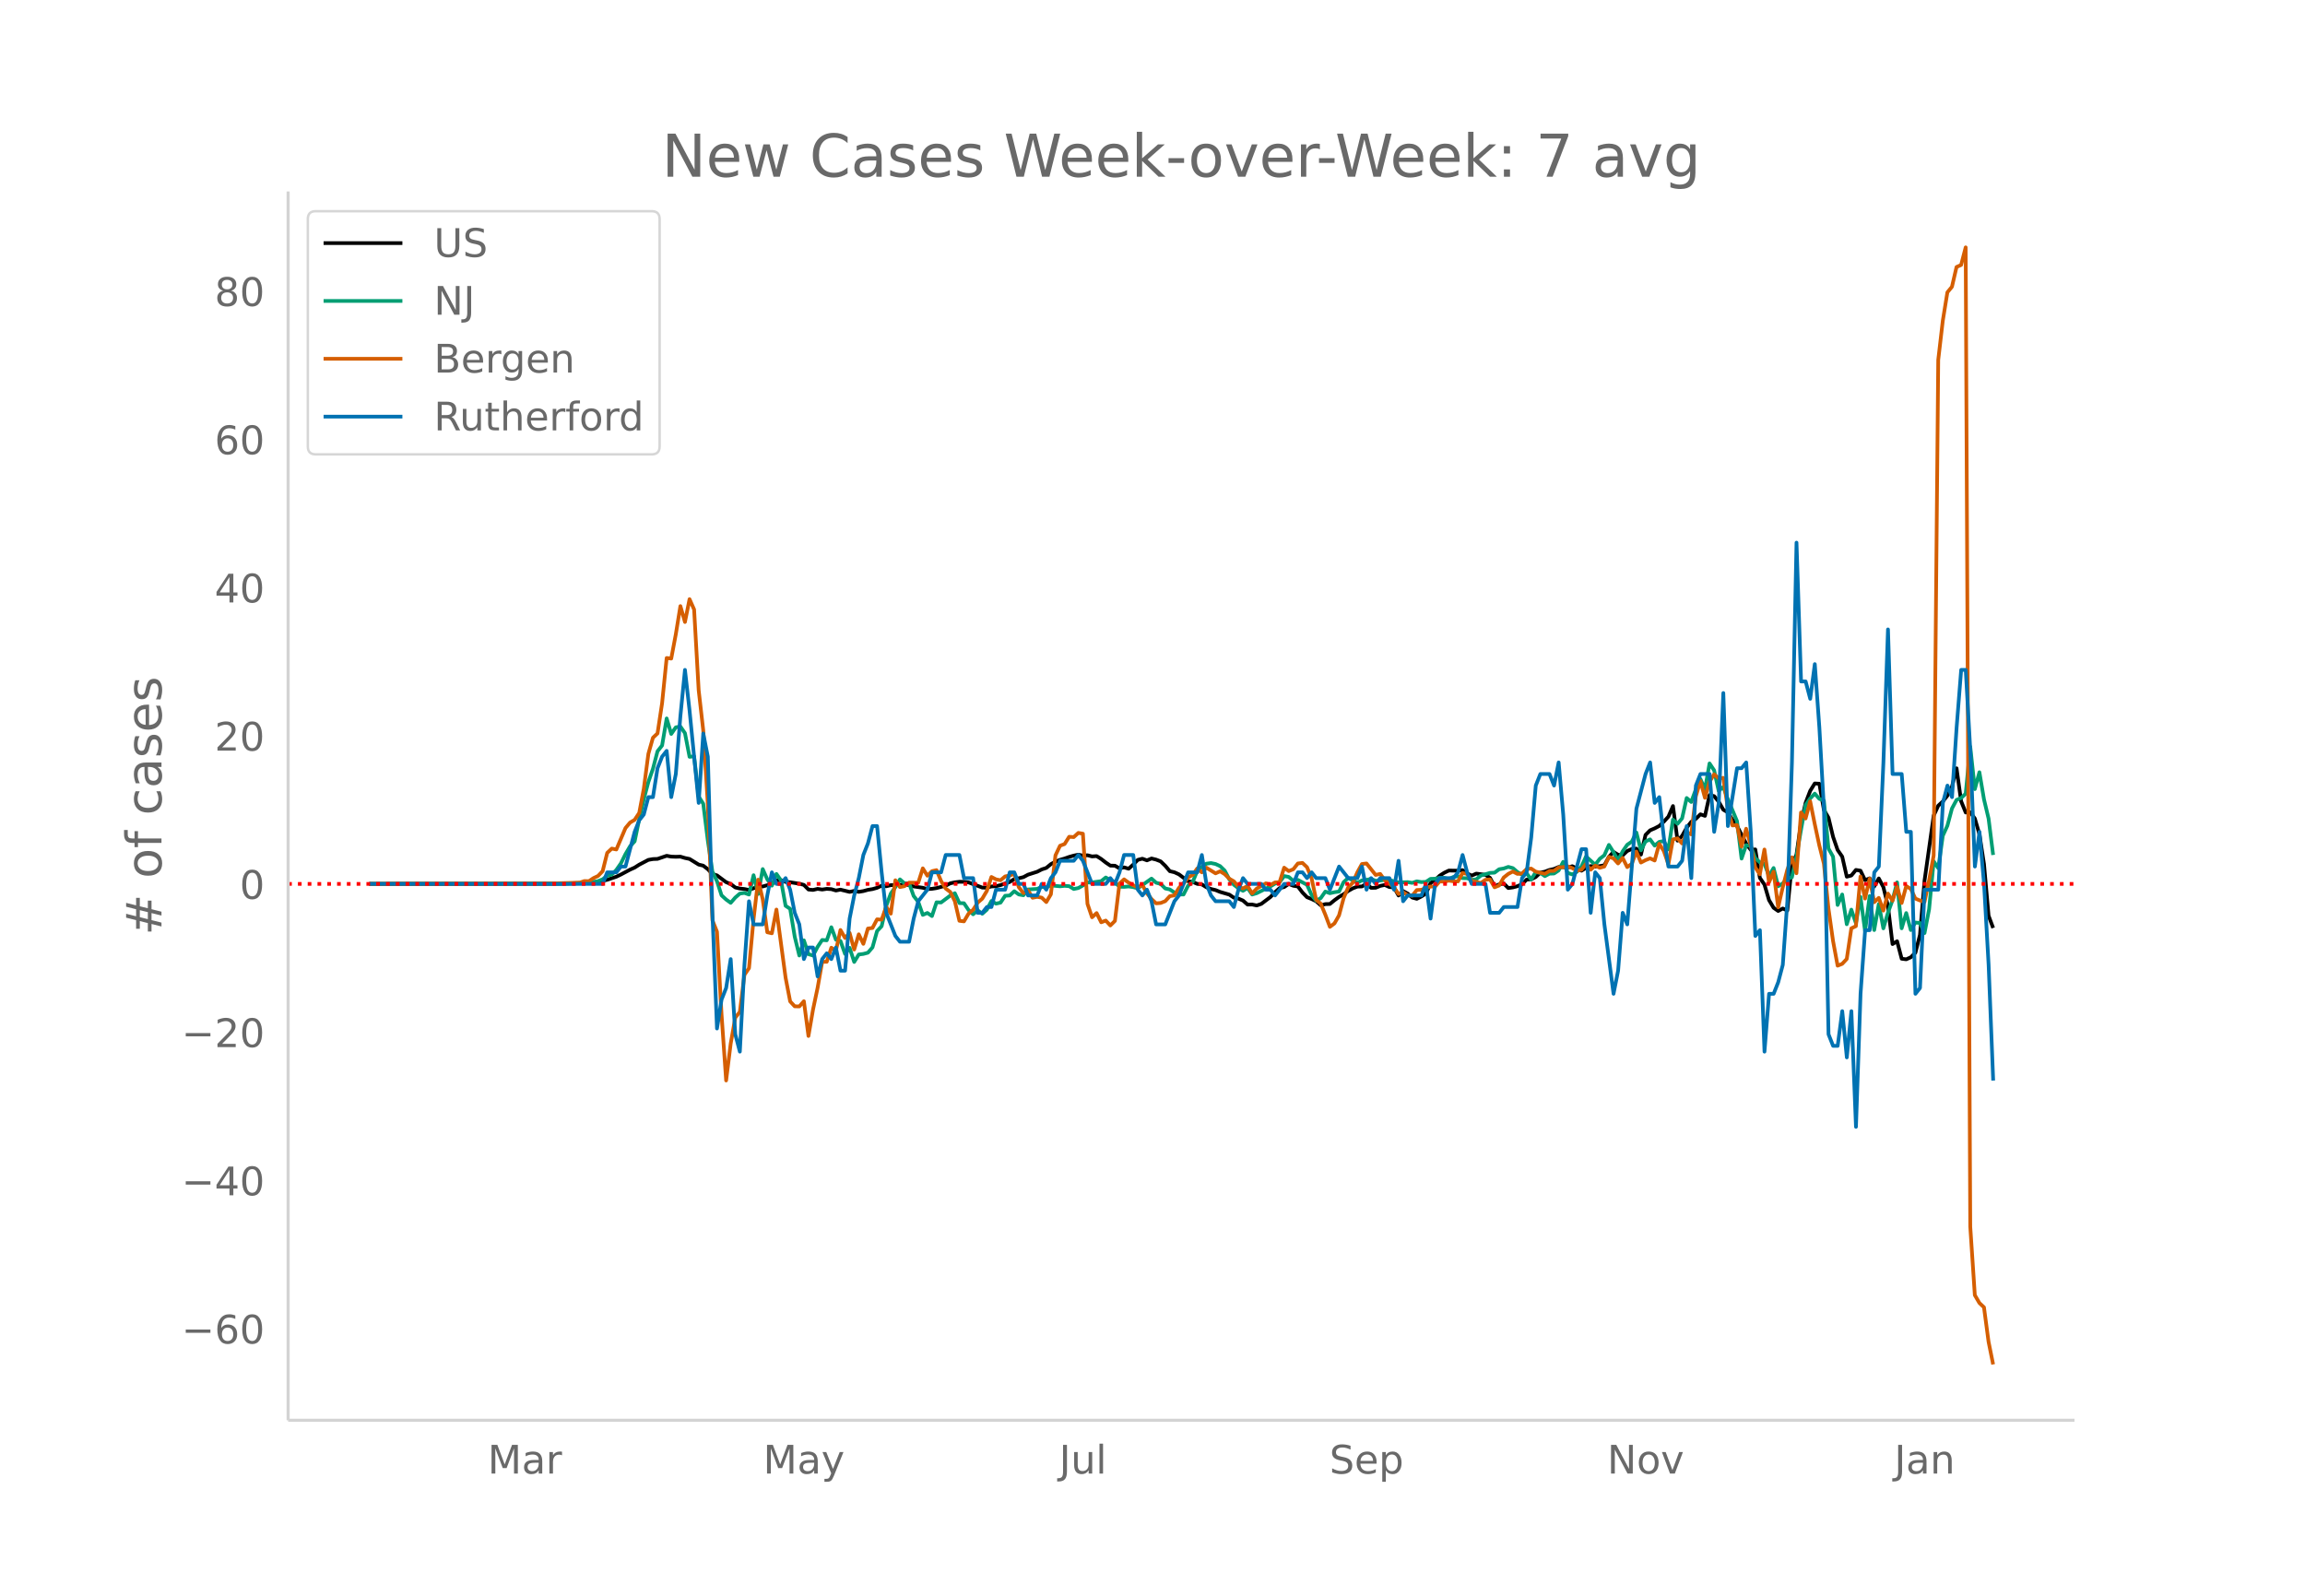 <svg height="864" viewBox="0 0 936 648" width="1248" xmlns="http://www.w3.org/2000/svg" xmlns:xlink="http://www.w3.org/1999/xlink"><defs><style>*{stroke-linecap:butt;stroke-linejoin:round}</style></defs><g id="figure_1"><path d="M0 648h936V0H0z" fill="#fff" id="patch_1"/><g id="axes_1"><path d="M117 576.72h725.4V77.76H117z" fill="none" id="patch_2"/><path clip-path="url(#p595fb68b12)" d="M149.973 358.922l76.162-.088 9.288-.239 5.573-.382 1.858-.178 3.715-.78 3.715-1.253 1.858-.893 3.715-1.982 1.858-.83 1.857-1.188 3.715-1.942 1.858-.328 1.858-.07 3.715-1.261 1.858.335 1.857.067 1.858-.059 1.857.55 1.858.389 3.715 2.288 1.858.444 1.857 1.43 1.858 1.976 1.858.53 3.715 2.769 1.858.75 1.857 1.394 1.858.438 1.857.199 1.858.366 3.715-1.364 1.858-.039 3.715-1.032 1.858-1.453 1.857-.05 1.858.686 1.858.128 3.715.6 1.857.48 1.858 1.876 1.858.172 1.857-.438 1.858.273 1.858-.273 1.857.12 1.858.549 1.857-.349 3.716.916 1.857-.392 1.858.372 1.858-.31 1.857-.51 1.858-.302 1.857-.523 1.858-.853 1.858.243 1.857-.465 5.573-.163 1.858.091 1.857.59 3.716.544 1.857.536 1.858-.115 1.857-.29 3.716-.988 1.857-.942 1.858-.41 1.858-.224 1.857.01 1.858.246 5.573 2.101 1.857.041 1.858-.502 1.857-.086 1.858-.466 3.715-1.27 1.858-1.164 1.858-.338 1.857-.463 1.858-1 3.715-1.18 1.858-.948 1.857-.614 1.858-1.531 1.857-.997 1.858-.754 1.858-.529 1.857-.658 1.858-.523 1.858-.387 1.857.397 1.858-.15 1.857.475 1.858-.132 1.858 1.175 1.857 1.446 1.858 1.256 1.858.021 1.857 1.081 1.858-.4 1.857.542 1.858-1.661 1.858-1.927 1.857-.477 1.858.682 1.857-.77 1.858.459 1.858.721 1.857 1.788 1.858 2.191 1.858.434 1.857.853 3.715 2.797 1.858.273 1.858.798 1.857.22 1.858 1.15 1.858.698 1.857.448 1.858.756 3.715 1.083 1.858 1.251 1.857.367 1.858.807 1.857 1.63 1.858-.03 1.858.39 1.857-.646 3.716-2.799 1.857-1.956 1.858-1.654 1.857-.43 1.858-1.266 1.858.75 1.857.295 1.858 2.437 1.858 1.912 1.857.738 1.858.907 1.857 1.638 1.858-.479 1.858-.054 1.857-1.524 1.858-1.358 1.857-1.072 1.858-1.35 1.858-1.04 1.857-.716 1.858-.05 1.858-1.13 1.857 1.693 1.858-.034 1.857-.764 1.858-.383 1.858.865 1.857.102 1.858 3.319 1.857-1.802 1.858 1.017 1.858 1.623 1.857.507 1.858-.953 1.858-1.187 1.857-4.244 1.858-1.245 1.857-1.764 1.858-1.191 1.858-.894 3.715.06 1.858-.228 1.857 1.363 1.858.856 1.857-.807 3.716.487 1.857 1.228 1.858 3.462 1.857-.817 1.858-.35 1.858 1.854 1.857-.263 1.858-.487 1.858-.807 1.857-1.873 1.858-.118 1.857-.944 1.858-1.752 1.858-.413 1.857-.699 1.858-.407 1.858-.792 1.857.037 1.858.164 1.857-.517 3.716 1.826 1.857-1.17 1.858-.715 1.857.203 1.858-.189 1.858-.335 1.857-3.416 1.858-1.995 1.858 1.132 1.857.25 1.858-1.77 1.857-.808 1.858-.17 1.858 2.438 1.857-7.989 1.858-1.865 1.858-.796 1.857-.971 1.858-1.74 1.857-2.046 1.858-4.302 1.858 14.044 1.857-1.933 1.858-3.32 1.857-2.388 1.858-1.209 1.858-1.84 1.857.629 1.858-8.434 1.858.433 1.857 2.254 1.858 3.246 1.857 1.094 1.858 2.945 1.858 2.558 3.715 7.122 1.857 2.578 1.858-.165 1.858 11.555 1.857 2.722 1.858 6.307 1.858 3.114 1.857 1.302 1.858-1.004 1.857.79 1.858-18.841 1.858-3.78 1.857-12.948 1.858-8.154 1.858-4.85 1.857-3.003 1.858.112 1.857 10.644 1.858 3.149 1.858 7.753 1.857 5.367 1.858 2.694 1.857 8.144 1.858-.482 1.858-2.26 1.857.303 1.858 3.859 1.858-.758 1.857 3.308 1.858-3.262 1.857 3.515 1.858 7.66 1.858 15.474 1.857-1.141 1.858 7.097 1.858.235 1.857-.84 1.858-1.826 1.857-7.266 1.858-22.07 3.715-26.364 1.858-4.029 1.857-1.71 1.858-2.38 1.858-3.609 1.857-7.479 1.858 13.396 1.858 4.561 1.857-.079 1.858 2.526 1.857 6.38 1.858 12.138 1.858 20.948 1.857 4.973h0" fill="none" stroke="#000" stroke-linecap="round" stroke-width="1.5" id="line2d_1"/><path clip-path="url(#p595fb68b12)" d="M149.973 358.922l79.877-.078 5.573-.16 3.715-.178 1.858-.3 1.858-.422 1.857-.716 1.858-1.437 1.858-.484 1.857-1.912 1.858-2.657 1.857-3.77 1.858-3.166 1.858-1.985 1.857-8.988 1.858-8.121 1.857-7 1.858-5.362 1.858-7.115 1.857-2.357 1.858-10.973 1.858 6.293 1.857-2.687 1.858-.329 1.857 2.691 1.858 9.608 1.858-.18 1.857 16.312 1.858 2.933 1.857 15.004 1.858 12.565 1.858 3.877 1.857 5.74 1.858 1.704 1.858 1.34 1.857-2.139 1.858-1.611 1.857-.271 1.858.658 1.858-7.85 1.857 7.613 1.858-10.101 1.858 4.162 1.857 2.575 1.858-4.763 1.857 2.653 1.858 10.29 1.858 1.23 1.857 11.335 1.858 7.613 1.857-6.166 1.858 5.614 1.858.571 1.857-3.538 1.858-2.792 1.858.145 1.857-5.31 1.858 5.044 1.857.527 1.858 5.276 1.858-2.483 1.857 5.726 1.858-3.025 1.858-.228 1.857-.498 1.858-2.16 1.857-6.62 1.858-1.975 1.858-8.2 1.857-5.067 1.858-2.59 1.857-3.165 1.858 1.636 1.858-.048 1.857 5.16 1.858 2.357 1.858 5.31 1.857-.78 1.858 1.263 1.857-5.59 1.858.063 3.715-2.788 1.858-.963 1.858 4.007 1.857.063 1.858 2.76 1.857 1.727 1.858-1.626 1.858 1.403 1.857-1.64 1.858-3.534 1.857 1.07 1.858-.416 1.858-2.788 1.857-.107 1.858-1.728 1.858 1.322 1.857.31 1.858-2.353 3.715-.232 1.858-.808 1.857.12 1.858-.72 3.715.358 1.858-.19 1.857.141 1.858 1.142 1.858-.392 1.857-1.035 1.858-1.2 1.857-.035 3.716-.527 1.857-1.486 1.858 1.06 1.858.905 1.857 1.786 1.858.058 1.857-.164 1.858.266 1.858.493 5.572-3.95 1.858 1.666 1.858.498 1.857 1.844 1.858.397 1.858 1.215 1.857.813 1.858.025 1.857-3.597 1.858-1.476 1.858-4.506 1.857-1.612 1.858-1.33 1.858-.248 1.857.378 1.858.861 1.857 1.81 1.858 3.524 1.858 2.227 1.857 1.428 1.858 1.03 1.857-1.137 1.858 2.657 1.858-.547 5.573-2.754 1.857-1.132 1.858-.533 1.857-2.54 1.858.353 1.858 1.573 1.857-.363 3.716 1.994 1.857 4.153 1.858 2.323 1.857-1.084 1.858-2.653 1.858.678 1.857-.416 1.858-.271 1.857-3.81 1.858-1.708 3.715 1.946 1.858-.94 1.858-.241 1.857-.378 1.858.765 1.857-.097 1.858-.276 1.858-.024 1.857.61 1.858.47 3.715-.141 1.858.305 1.857-.625 1.858.31 1.858-.097 1.857-1.224 1.858-.053 1.857-.373 1.858.02 1.858.551 1.857-.93 1.858-.285 1.858.775 1.857.043 1.858.668 1.857-.237 1.858-1.515 3.715-1.08 1.858-.096 1.857-1.39 1.858-.309 1.858-.653 1.857.498 1.858 1.597 1.858 1.085 1.857-.62 1.858 2.585 1.857-3.02 1.858.319 1.858 1.311 1.857-.992 1.858-.067 1.858-1.24 1.857-3.499 1.858 4.496 1.857.62 1.858-1.108 1.858-2.115 1.857-4.086 3.715 3.37 1.858-2.411 1.858-1.443 1.857-4.2 1.858 2.932 1.858 3.36 1.857-3.66 1.858-2.681 1.857-1.278 1.858-3.717 1.858 7.246 1.857-3.592 1.858-.852 1.858 2.527 1.857-1.51 1.858-.358 1.857 3.431 1.858-12.12 1.858 1.7 1.857-2.217 1.858-8.257 1.857 1.616 1.858-5.116 1.858-4.245 1.857 4.255 1.858-10.552 1.858 2.793 1.857 8.373 1.858-1.616 1.857 4.961 3.716 8.891 1.857 15.242 1.858-5.445 1.857.31 1.858 4.985 1.858 1.674 1.857.63 1.858 4.859 1.858-3.19 1.857 7.41 1.858-1.142 1.857-1.955 1.858-.518 1.858-8.504 1.857-10.842 1.858-10.043 1.858-2.648 1.857-1.955 1.858 2.11 1.857.736 1.858 19.457 1.858 3.282 1.857 19.622 1.858-4.25 1.857 12.071 1.858-5.92 1.858 5.484 1.857-10.653 1.858 13.887 1.858-14.235 1.857 13.8 1.858-10.567 1.857 9.874 1.858-6.33 1.858-5.083 1.857-7.265 1.858 18.663 1.858-6.185 1.857 6.892 1.858-3.05 1.857.18 1.858 4.1 1.858-9.661 1.857-19.501 1.858 2.817 1.857-13.18 1.858-4.07 1.858-6.994 1.857-3.475 1.858-.775 1.858-1.766 1.857-19.027 1.858 17.173 1.857-6.844 1.858 11.006 1.858 7.798 1.857 14.791h0" fill="none" stroke="#009e73" stroke-linecap="round" stroke-width="1.5" id="line2d_2"/><path clip-path="url(#p595fb68b12)" d="M149.973 358.922l70.59-.092 14.86-.415 1.858-.646 1.857.046 1.858-1.245 1.858-.876 1.857-1.937 1.858-7.425 1.858-1.752 1.857.369 3.715-8.716 1.858-2.214 1.858-1.107 1.857-2.813 1.858-9.823 1.857-14.157 1.858-6.549 1.858-1.752 1.857-12.267 1.858-18.354 1.858.23 1.857-9.869 1.858-11.437 1.857 6.457 1.858-9.27 1.858 4.197 1.857 32.789 1.858 16.325 1.857 29.975 1.858 47.085 1.858 4.658 1.857 33.619 1.858 26.793 1.858-14.988 1.857-10.514 1.858-2.352 1.857-15.034 1.858-2.72 1.858-19.877 1.857-16.048 1.858 7.978 1.858 13.373 1.857.415 1.858-9.638 3.715 27.67 1.858 9.638 1.857 1.983 1.858.046 1.857-2.121 1.858 14.112 1.858-10.745 1.857-8.809 1.858-10.56h1.858l1.857-5.719 1.858 1.2 1.857-8.394 1.858 3.228 1.858-2.029 1.857 6.733 1.858-6.18 1.858 3.874 1.857-6.225 1.858-.231 1.857-3.505 1.858.139 1.858-5.304 1.857 2.86 1.858-13.559 1.857 2.767 1.858-.369 1.858-1.43 3.715.047 1.858-5.857 1.857 2.998 1.858-1.845 1.857-.415 1.858 4.427 1.858 3.044 1.857 1.383 1.858 3.736 1.858 7.978 1.857.23 1.858-3.136 1.857-1.568 1.858-2.905 1.858-1.614 1.857-3.136 1.858-5.672 1.857.968 1.858.37 1.858-1.569 1.857-.369 1.858-.645 1.858 5.441 1.857 2.352 1.858-1.153 1.857 3.044 1.858-.369 1.858.323 1.857 1.799 1.858-3.136 1.857-15.818 1.858-3.92 1.858-.692 1.857-2.951 1.858.138 1.858-1.706 1.857.322 1.858 28.5 1.857 5.442 1.858-1.706 1.858 3.735 1.857-.692 1.858 1.983 1.858-1.844 1.857-15.172 1.858-1.707 1.857 1.338 1.858 1.06 1.858.877 1.857-1.015 1.858 3.413 1.857 2.305 1.858 1.753 1.858-.139 1.857-.737 1.858-2.03 1.858-.322 1.857-3.044 1.858-1.752 1.857-2.445 1.858-1.106 1.858-2.583 1.857 1.568 1.858-1.89 3.715 2.305 1.858-.83 1.857 1.153 1.858 1.845 1.858 1.06 1.857 2.168 1.858.738 1.857-1.015 1.858 3.044 1.858-1.983 3.715-2.122 1.858.646 1.857-1.015 1.858-.092 1.857-5.903 1.858 1.384 1.858-.738 1.857-2.352 1.858-.23 1.858 1.752 1.857 4.52 1.858 8.761 1.857 1.522 1.858 4.473 1.858 4.935 1.857-1.384 1.858-3.274 1.857-6.963 1.858-4.428 1.858-1.844 1.857-4.243 1.858-3.366 1.858-.231 3.715 4.658 1.857-.415 1.858 2.536 3.715 2.905 1.858 2.721 1.857-.738 1.858 1.2 1.858.23 1.857-2.306 1.858-.092 1.858-.738 1.857-.6 1.858.047 1.857-2.122 1.858.093 1.858-.415 1.857.276 1.858.046 1.858-3.412 1.857.369 1.858 2.951 1.857.277 1.858.461 1.858-1.291 1.857-.185 1.858 3.228 1.857-.737 1.858-3.229 1.858-1.475 1.857-.969 1.858.969 1.858-.139 1.857-1.798 1.858-.23 1.857 1.244 3.716.877 1.857-1.153 1.858-.046 1.858-1.384 1.857-.138 1.858-.323 1.857.738 1.858 1.06 1.858-.415 1.857-2.352 1.858 2.352 1.857-1.66 1.858.876 1.858-.507 1.857-3.92 1.858.6 1.858 2.075 1.857-2.26 1.858 3.736 1.857-1.338 1.858-4.98 1.858 4.473 1.857-.968 1.858-.738 1.858.876 1.857-6.78 1.858 2.906 1.857 5.396 1.858-10.1 1.858-.415 1.857 2.075 1.858-4.519 1.857.83 1.858-15.449 1.858-6.225 1.857 6.825 1.858-6.549 1.858-2.997 1.857 1.66 1.858-.23 1.857 12.405 1.858 6.917 1.858-.138 1.857 8.762 1.858-7.287 1.857 6.687 1.858 9.039 1.858 2.767 1.857-10.053 1.858 13.327 1.858-4.335 1.857 14.48 1.858-8.07 1.857-7.148 1.858-5.072 1.858 6.456 1.857-24.672 1.858 2.444 1.858-7.01 1.857 9.27 1.858 8.67 1.857 7.378 1.858 18.262 1.858 13.143 1.857 10.054 1.858-.738 1.857-1.983 1.858-12.452 1.858-.876 1.857-20.153 1.858 8.947 1.858-8.07 1.857 9.546 1.858-1.753 1.857 5.165 1.858-6.917 1.858 2.905 1.857-5.672 1.858 6.594 1.858-6.87 1.857 1.152 1.858 3.92 1.857.784 1.858.553 1.858-8.762 1.857-10.053 1.858-201.252 1.857-15.956 1.858-11.483 1.858-2.26 1.857-8.024 1.858-.83 1.858-7.148 1.857 397.615 1.858 27.854 1.857 3.182 1.858 1.752 1.858 13.974 1.857 9.223h0" fill="none" stroke="#d55e00" stroke-linecap="round" stroke-width="1.5" id="line2d_3"/><path clip-path="url(#p595fb68b12)" d="M149.973 358.922h94.738l1.858-4.698h3.715l1.858-2.348h1.857l3.716-14.093 1.857-4.698 1.858-2.348 1.857-7.047h1.858l1.858-11.744 1.857-4.697 1.858-2.349 1.858 18.79 1.857-9.395 1.858-23.488 1.857-18.79 1.858 16.442 3.715 37.58 1.858-28.185 1.857 9.395 1.858 63.417 1.858 46.975 1.857-11.744 1.858-4.697 1.858-11.744 1.857 30.534 1.858 7.047 1.857-35.232 1.858-25.837 1.858 9.395h3.715l1.858-11.744 1.857-9.395 1.858 4.698h1.857l1.858-2.349 1.858 4.698 1.857 9.395 1.858 4.697 1.857 14.093 1.858-4.698h1.858l1.857 11.744 1.858-7.046 1.858-2.349 1.857 2.349 1.858-4.698 1.857 9.396h1.858l1.858-21.14 1.857-9.395 1.858-7.046 1.858-9.395 1.857-4.698 1.858-7.046h1.857l1.858 18.79 1.858 16.442 3.715 9.395 1.857 2.349h3.716l1.857-9.395 1.858-7.047 3.715-4.697 1.858-7.047h3.715l1.858-7.046h5.573l1.857 9.395h3.715l1.858 14.093h1.858l1.857-2.349h1.858l1.857-7.046h3.716l1.857-7.047h1.858l1.858 4.698h1.857l1.858 4.697h3.715l1.858-4.697 1.857 2.349 1.858-4.698 1.857-2.349 1.858-4.697h5.573l1.858-2.349 1.857 2.349 3.715 9.395h5.573l1.858-2.349 1.858 2.349 1.857-4.698 1.858-7.046h3.715l1.858 14.093 1.857 2.348 1.858-2.348 1.857 4.697 1.858 9.395h3.715l3.716-9.395 1.857-2.349 3.715-9.395h3.716l1.857-7.046 1.858 11.744 1.858 4.697 1.857 2.35h5.573l1.858 2.348 1.857-7.046 1.858-4.698 1.857 2.349h5.573l1.858 2.349h1.858l1.857 2.348 3.715-4.697h3.716l1.857-4.698h1.858l1.858 2.35 1.857-2.35 1.858 2.35h3.715l1.858 4.697 3.715-9.395 3.715 4.697h3.715l1.858-4.697 1.858 9.395 1.857-4.698 1.858 2.349 1.857-2.349h3.716l1.857 4.698 1.858-11.744 1.857 16.441 1.858-2.349h5.573l1.858-4.697 1.857 14.093 1.858-14.093 1.857-2.349h5.573l1.858-2.349 1.858-7.046 1.857 7.046 1.858 4.698h5.573l1.857 11.744h3.715l1.858-2.349h5.573l1.858-11.744 1.857-2.349 1.858-14.092 1.857-21.14 1.858-4.697h3.715l1.858 4.698 1.858-9.395 1.857 21.139 1.858 30.534 1.857-2.35 3.716-14.092h1.857l1.858 25.837 1.857-16.442 1.858 2.35 1.858 18.79 3.715 28.185 1.858-9.395 1.857-23.488 1.858 4.697 3.715-46.975 3.715-14.093 1.858-4.697 1.858 16.441 1.857-2.349 1.858 16.442 1.857 11.744h3.716l1.857-2.35 1.858-14.092 1.857 21.14 1.858-37.581 1.858-4.698h3.715l1.858 23.488 1.857-11.744 1.858-44.627 1.857 54.022 3.716-23.488h1.857l1.858-2.348 1.857 28.185 1.858 42.278 1.858-2.349 1.857 49.325 1.858-23.488h1.858l1.857-4.698 1.858-7.046 1.857-25.837 1.858-56.37 1.858-89.254 1.857 56.37h1.858l1.858 7.047 1.857-14.093 1.858 25.837 1.857 32.883 1.858 91.602 1.858 4.698h1.857l1.858-14.093 1.857 18.79 1.858-18.79 1.858 46.976 1.857-54.022 1.858-25.837h1.858l1.857-23.488 1.858-2.348 1.857-42.278 1.858-54.022 1.858 58.72h3.715l1.858 23.487h1.857l1.858 65.766 1.857-2.35 1.858-39.928h5.573l1.857-35.232 1.858-7.046 1.858 4.697 1.857-28.185 1.858-23.488h1.858l1.857 32.883 1.858 46.976 1.857-14.093 1.858 21.139 1.858 32.883 1.857 46.975h0" fill="none" stroke="#0072b2" stroke-linecap="round" stroke-width="1.5" id="line2d_4"/><path clip-path="url(#p595fb68b12)" d="M117 358.922h725.4" fill="none" stroke="red" stroke-dasharray="1.5,2.475" stroke-width="1.5" id="line2d_5"/><path d="M117 576.72V77.76" fill="none" stroke="#d3d3d3" stroke-linecap="square" stroke-width="1.25" id="patch_3"/><path d="M117 576.72h725.4" fill="none" stroke="#d3d3d3" stroke-linecap="square" stroke-width="1.25" id="patch_4"/><g id="matplotlib.axis_1"><g id="xtick_1"><g transform="matrix(.16 0 0 -.16 198.038 598.378)" fill="#696969" id="text_1"><defs><path d="M9.813 72.906h14.703l18.593-49.61 18.703 49.61h14.704V0H66.89v64.016l-18.797-50h-9.907l-18.796 50V0H9.813z" id="DejaVuSans-77"/><path d="M34.281 27.484q-10.89 0-15.093-2.484-4.204-2.484-4.204-8.5 0-4.781 3.157-7.594 3.156-2.797 8.562-2.797 7.485 0 12 5.297 4.516 5.297 4.516 14.078v2zm17.922 3.72V0H43.22v8.297Q40.14 3.328 35.547.953q-4.594-2.375-11.234-2.375-8.391 0-13.36 4.719Q6 8.016 6 15.922q0 9.219 6.172 13.906 6.187 4.688 18.437 4.688h12.61v.89q0 6.203-4.078 9.594-4.078 3.39-11.453 3.39-4.688 0-9.141-1.124-4.438-1.125-8.531-3.375v8.312q4.921 1.906 9.562 2.844 4.64.953 9.031.953 11.875 0 17.735-6.156 5.86-6.14 5.86-18.64z" id="DejaVuSans-97"/><path d="M41.11 46.297q-1.516.875-3.297 1.281Q36.03 48 33.89 48q-7.625 0-11.703-4.953-4.079-4.953-4.079-14.234V0H9.08v54.688h9.03v-8.5q2.844 4.984 7.375 7.39Q30.031 56 36.531 56q.922 0 2.047-.125 1.125-.11 2.484-.36z" id="DejaVuSans-114"/></defs><use xlink:href="#DejaVuSans-77"/><use x="86.279" xlink:href="#DejaVuSans-97"/><use x="147.559" xlink:href="#DejaVuSans-114"/></g></g><g id="xtick_2"><g transform="matrix(.16 0 0 -.16 309.906 598.378)" fill="#696969" id="text_2"><defs><path d="M32.172-5.078q-3.797-9.766-7.422-12.735-3.61-2.984-9.656-2.984H7.906v7.516h5.282q3.703 0 5.75 1.765Q21-9.766 23.483-3.219l1.61 4.094-22.11 53.813H12.5l17.094-42.766 17.093 42.766h9.516z" id="DejaVuSans-121"/></defs><use xlink:href="#DejaVuSans-77"/><use x="86.279" xlink:href="#DejaVuSans-97"/><use x="147.559" xlink:href="#DejaVuSans-121"/></g></g><g id="xtick_3"><g transform="matrix(.16 0 0 -.16 430.109 598.378)" fill="#696969" id="text_3"><defs><path d="M9.813 72.906h9.859V5.078q0-13.187-5-19.14-5-5.954-16.094-5.954h-3.75v8.297h3.078q6.531 0 9.219 3.672Q9.813-4.39 9.813 5.078z" id="DejaVuSans-74"/><path d="M8.5 21.578v33.11h8.984V21.922q0-7.766 3.016-11.656 3.031-3.875 9.094-3.875 7.265 0 11.484 4.64 4.234 4.64 4.234 12.656v31h8.985V0h-8.984v8.406Q42.047 3.422 37.718 1q-4.313-2.422-10.032-2.422-9.421 0-14.312 5.86Q8.5 10.296 8.5 21.578zM31.11 56z" id="DejaVuSans-117"/><path d="M9.422 75.984h8.984V0H9.422z" id="DejaVuSans-108"/></defs><use xlink:href="#DejaVuSans-74"/><use x="29.492" xlink:href="#DejaVuSans-117"/><use x="92.871" xlink:href="#DejaVuSans-108"/></g></g><g id="xtick_4"><g transform="matrix(.16 0 0 -.16 539.854 598.378)" fill="#696969" id="text_4"><defs><path d="M53.516 70.516V60.89q-5.61 2.687-10.594 4-4.984 1.328-9.625 1.328-8.047 0-12.422-3.125t-4.375-8.89q0-4.845 2.906-7.313 2.907-2.453 11.016-3.97l5.953-1.218q11.031-2.11 16.281-7.406 5.25-5.297 5.25-14.172 0-10.61-7.11-16.078-7.093-5.469-20.812-5.469-5.172 0-11.015 1.172Q13.14.922 6.89 3.219v10.156q6-3.36 11.765-5.078 5.766-1.703 11.328-1.703 8.438 0 13.032 3.312 4.593 3.328 4.593 9.485 0 5.359-3.297 8.39-3.296 3.032-10.812 4.547L27.484 33.5q-11.03 2.188-15.968 6.875-4.922 4.688-4.922 13.047 0 9.672 6.812 15.234 6.813 5.563 18.766 5.563 5.14 0 10.453-.938 5.328-.922 10.89-2.765z" id="DejaVuSans-83"/><path d="M56.203 29.594v-4.39H14.891q.593-9.282 5.593-14.142 5-4.859 13.938-4.859 5.172 0 10.031 1.266 4.86 1.265 9.656 3.812v-8.5Q49.266.734 44.187-.344 39.11-1.422 33.892-1.422q-13.094 0-20.735 7.61-7.64 7.625-7.64 20.625 0 13.421 7.25 21.296Q20.016 56 32.328 56q11.031 0 17.453-7.11 6.422-7.093 6.422-19.296zm-8.984 2.64q-.094 7.36-4.125 11.75-4.032 4.407-10.672 4.407-7.516 0-12.031-4.25-4.516-4.25-5.203-11.97z" id="DejaVuSans-101"/><path d="M18.11 8.203v-29H9.077v75.484h9.031v-8.296q2.844 4.875 7.157 7.234Q29.594 56 35.594 56q9.968 0 16.187-7.906 6.235-7.907 6.235-20.797T51.78 6.484q-6.218-7.906-16.187-7.906-6 0-10.328 2.375-4.313 2.375-7.157 7.25zm30.578 19.094q0 9.906-4.079 15.547-4.078 5.64-11.203 5.64-7.14 0-11.218-5.64-4.079-5.64-4.079-15.547 0-9.906 4.078-15.547 4.079-5.64 11.22-5.64 7.124 0 11.202 5.64t4.078 15.547z" id="DejaVuSans-112"/></defs><use xlink:href="#DejaVuSans-83"/><use x="63.477" xlink:href="#DejaVuSans-101"/><use x="125" xlink:href="#DejaVuSans-112"/></g></g><g id="xtick_5"><g transform="matrix(.16 0 0 -.16 652.633 598.378)" fill="#696969" id="text_5"><defs><path d="M9.813 72.906h13.28l32.329-60.984v60.984h9.562V0h-13.28L19.39 60.984V0H9.813z" id="DejaVuSans-78"/><path d="M30.61 48.39q-7.22 0-11.422-5.64-4.204-5.64-4.204-15.453 0-9.813 4.172-15.453 4.188-5.64 11.453-5.64 7.188 0 11.375 5.655 4.203 5.672 4.203 15.438 0 9.719-4.203 15.406-4.187 5.688-11.375 5.688zm0 7.61q11.718 0 18.406-7.625 6.703-7.61 6.703-21.078 0-13.422-6.703-21.078-6.688-7.64-18.407-7.64-11.765 0-18.437 7.64-6.656 7.656-6.656 21.078 0 13.469 6.656 21.078Q18.844 56 30.609 56z" id="DejaVuSans-111"/><path d="M2.984 54.688H12.5L29.594 8.797l17.093 45.89h9.516L35.687 0H23.485z" id="DejaVuSans-118"/></defs><use xlink:href="#DejaVuSans-78"/><use x="74.805" xlink:href="#DejaVuSans-111"/><use x="135.986" xlink:href="#DejaVuSans-118"/></g></g><g id="xtick_6"><g transform="matrix(.16 0 0 -.16 769.23 598.378)" fill="#696969" id="text_6"><defs><path d="M54.89 33.016V0h-8.984v32.719q0 7.765-3.031 11.61-3.031 3.858-9.078 3.858-7.281 0-11.484-4.64-4.204-4.625-4.204-12.64V0H9.08v54.688h9.03v-8.5q3.235 4.937 7.594 7.374Q30.078 56 35.797 56q9.422 0 14.25-5.828 4.844-5.828 4.844-17.156z" id="DejaVuSans-110"/></defs><use xlink:href="#DejaVuSans-74"/><use x="29.492" xlink:href="#DejaVuSans-97"/><use x="90.771" xlink:href="#DejaVuSans-110"/></g></g></g><g id="matplotlib.axis_2"><g id="ytick_1"><g transform="matrix(.16 0 0 -.16 73.733 545.557)" fill="#696969" id="text_7"><defs><path d="M10.594 35.5h62.593v-8.297H10.594z" id="DejaVuSans-8722"/><path d="M33.016 40.375q-6.641 0-10.532-4.547-3.875-4.531-3.875-12.437 0-7.86 3.875-12.438 3.891-4.562 10.532-4.562 6.64 0 10.515 4.562 3.875 4.578 3.875 12.438 0 7.906-3.875 12.437-3.875 4.547-10.515 4.547zm19.578 30.922v-8.984q-3.719 1.75-7.5 2.671-3.782.938-7.5.938-9.766 0-14.922-6.594-5.14-6.594-5.875-19.922 2.875 4.25 7.219 6.516 4.359 2.266 9.578 2.266 10.984 0 17.36-6.672 6.374-6.657 6.374-18.125 0-11.235-6.64-18.032-6.641-6.78-17.672-6.78-12.657 0-19.344 9.687-6.688 9.703-6.688 28.109 0 17.281 8.204 27.563 8.203 10.28 22.015 10.28 3.719 0 7.5-.734t7.89-2.187z" id="DejaVuSans-54"/><path d="M31.781 66.406q-7.61 0-11.453-7.5Q16.5 51.422 16.5 36.375q0-14.984 3.828-22.484 3.844-7.5 11.453-7.5 7.672 0 11.5 7.5 3.844 7.5 3.844 22.484 0 15.047-3.844 22.531-3.828 7.5-11.5 7.5zm0 7.813q12.266 0 18.735-9.703 6.468-9.688 6.468-28.141 0-18.406-6.468-28.11-6.47-9.687-18.735-9.687-12.25 0-18.718 9.688-6.47 9.703-6.47 28.109 0 18.453 6.47 28.14Q19.53 74.22 31.78 74.22z" id="DejaVuSans-48"/></defs><use xlink:href="#DejaVuSans-8722"/><use x="83.789" xlink:href="#DejaVuSans-54"/><use x="147.412" xlink:href="#DejaVuSans-48"/></g></g><g id="ytick_2"><g transform="matrix(.16 0 0 -.16 73.733 485.372)" fill="#696969" id="text_8"><defs><path d="M37.797 64.313L12.89 25.39h24.906zm-2.594 8.593H47.61V25.391h10.407v-8.203H47.609V0h-9.812v17.188H4.89v9.515z" id="DejaVuSans-52"/></defs><use xlink:href="#DejaVuSans-8722"/><use x="83.789" xlink:href="#DejaVuSans-52"/><use x="147.412" xlink:href="#DejaVuSans-48"/></g></g><g id="ytick_3"><g transform="matrix(.16 0 0 -.16 73.733 425.186)" fill="#696969" id="text_9"><defs><path d="M19.188 8.297h34.421V0H7.33v8.297q5.609 5.812 15.296 15.594 9.703 9.797 12.188 12.64 4.734 5.313 6.609 9 1.89 3.688 1.89 7.25 0 5.813-4.078 9.469-4.078 3.672-10.625 3.672-4.64 0-9.797-1.61-5.14-1.609-11-4.89v9.969Q13.767 71.78 18.938 73q5.188 1.219 9.485 1.219 11.328 0 18.062-5.672 6.735-5.656 6.735-15.125 0-4.5-1.688-8.531-1.672-4.016-6.125-9.485-1.218-1.422-7.765-8.187-6.532-6.766-18.453-18.922z" id="DejaVuSans-50"/></defs><use xlink:href="#DejaVuSans-8722"/><use x="83.789" xlink:href="#DejaVuSans-50"/><use x="147.412" xlink:href="#DejaVuSans-48"/></g></g><g id="ytick_4"><use xlink:href="#DejaVuSans-48" transform="matrix(.16 0 0 -.16 97.32 365)" fill="#696969" id="text_10"/></g><g id="ytick_5"><g transform="matrix(.16 0 0 -.16 87.14 304.815)" fill="#696969" id="text_11"><use xlink:href="#DejaVuSans-50"/><use x="63.623" xlink:href="#DejaVuSans-48"/></g></g><g id="ytick_6"><g transform="matrix(.16 0 0 -.16 87.14 244.63)" fill="#696969" id="text_12"><use xlink:href="#DejaVuSans-52"/><use x="63.623" xlink:href="#DejaVuSans-48"/></g></g><g id="ytick_7"><g transform="matrix(.16 0 0 -.16 87.14 184.444)" fill="#696969" id="text_13"><use xlink:href="#DejaVuSans-54"/><use x="63.623" xlink:href="#DejaVuSans-48"/></g></g><g id="ytick_8"><g transform="matrix(.16 0 0 -.16 87.14 124.258)" fill="#696969" id="text_14"><defs><path d="M31.781 34.625q-7.031 0-11.062-3.766-4.016-3.765-4.016-10.343 0-6.594 4.016-10.36Q24.75 6.391 31.78 6.391q7.032 0 11.078 3.78 4.063 3.798 4.063 10.345 0 6.578-4.031 10.343-4.016 3.766-11.11 3.766zm-9.86 4.188q-6.343 1.562-9.89 5.906Q8.5 49.079 8.5 55.329q0 8.733 6.219 13.812 6.234 5.078 17.062 5.078 10.89 0 17.094-5.078 6.203-5.079 6.203-13.813 0-6.25-3.547-10.61-3.531-4.343-9.828-5.906 7.125-1.656 11.094-6.5 3.984-4.828 3.984-11.796 0-10.61-6.468-16.282-6.47-5.656-18.532-5.656-12.047 0-18.531 5.656-6.469 5.672-6.469 16.282 0 6.968 4 11.797 4.016 4.843 11.14 6.5zM18.314 54.39q0-5.657 3.53-8.828 3.548-3.172 9.938-3.172 6.36 0 9.938 3.172 3.593 3.171 3.593 8.828 0 5.672-3.593 8.843-3.578 3.172-9.938 3.172-6.39 0-9.937-3.172-3.532-3.172-3.532-8.843z" id="DejaVuSans-56"/></defs><use xlink:href="#DejaVuSans-56"/><use x="63.623" xlink:href="#DejaVuSans-48"/></g></g><g transform="matrix(0 -.2 -.2 0 65.573 379.813)" fill="#696969" id="text_15"><defs><path d="M51.125 44H36.922l-4.11-16.313h14.313zm-7.328 27.781l-5.078-20.265h14.265L58.11 71.78h7.813L60.89 51.516h15.234V44h-17.14l-4-16.313h15.53V20.22H53.079L48 0h-7.813l5.032 20.219H30.906L25.875 0h-7.86l5.079 20.219H7.719v7.468h17.187L29 44H13.281v7.516h17.625l4.985 20.265z" id="DejaVuSans-35"/><path d="M37.11 75.984V68.5h-8.594q-4.828 0-6.72-1.953-1.874-1.953-1.874-7.031v-4.828h14.797v-6.985H19.922V0H10.89v47.703H2.297v6.984h8.594V58.5q0 9.125 4.25 13.297 4.25 4.187 13.468 4.187z" id="DejaVuSans-102"/><path d="M48.781 52.594v-8.407q-3.812 2.11-7.64 3.157-3.828 1.047-7.735 1.047-8.75 0-13.593-5.547-4.829-5.532-4.829-15.547 0-10.016 4.829-15.563 4.843-5.53 13.593-5.53 3.907 0 7.735 1.046 3.828 1.047 7.64 3.156V2.094Q45.016.344 40.984-.531q-4.015-.89-8.562-.89-12.36 0-19.64 7.765-7.266 7.765-7.266 20.953 0 13.375 7.343 21.031Q20.22 56 33.016 56q4.14 0 8.093-.86 3.953-.843 7.672-2.546z" id="DejaVuSans-99"/><path d="M44.281 53.078v-8.5q-3.797 1.953-7.906 2.922-4.094.984-8.5.984-6.688 0-10.031-2.047-3.344-2.046-3.344-6.156 0-3.125 2.39-4.906 2.391-1.781 9.626-3.39l3.078-.688q9.562-2.047 13.593-5.781 4.032-3.735 4.032-10.422 0-7.625-6.032-12.078-6.03-4.438-16.578-4.438-4.39 0-9.156.86Q10.688.296 5.422 2v9.281q4.984-2.594 9.812-3.89 4.829-1.282 9.579-1.282 6.343 0 9.75 2.172 3.421 2.172 3.421 6.125 0 3.656-2.468 5.61-2.453 1.953-10.813 3.765l-3.125.735q-8.344 1.75-12.062 5.39-3.704 3.64-3.704 9.985 0 7.718 5.47 11.906Q16.75 56 26.811 56q4.97 0 9.36-.734 4.406-.72 8.11-2.188z" id="DejaVuSans-115"/></defs><use xlink:href="#DejaVuSans-35"/><use x="83.789" xlink:href="#DejaVuSans-32"/><use x="115.576" xlink:href="#DejaVuSans-111"/><use x="176.758" xlink:href="#DejaVuSans-102"/><use x="211.963" xlink:href="#DejaVuSans-32"/><use x="243.75" xlink:href="#DejaVuSans-99"/><use x="298.73" xlink:href="#DejaVuSans-97"/><use x="360.01" xlink:href="#DejaVuSans-115"/><use x="412.109" xlink:href="#DejaVuSans-101"/><use x="473.633" xlink:href="#DejaVuSans-115"/></g></g><g transform="matrix(.24 0 0 -.24 268.746 71.76)" fill="#696969" id="text_16"><defs><path d="M4.203 54.688h8.985l11.234-42.672 11.172 42.672h10.593l11.235-42.672 11.187 42.672h8.985L63.28 0H52.688L40.922 44.828 29.109 0H18.5z" id="DejaVuSans-119"/><path d="M64.406 67.281v-10.39q-4.984 4.64-10.625 6.922-5.64 2.296-11.984 2.296-12.5 0-19.14-7.64-6.641-7.64-6.641-22.094 0-14.406 6.64-22.047 6.64-7.64 19.14-7.64 6.345 0 11.985 2.296 5.64 2.297 10.625 6.938V5.609Q59.234 2.094 53.437.33q-5.78-1.75-12.218-1.75-16.563 0-26.094 10.124-9.516 10.14-9.516 27.672 0 17.578 9.516 27.703 9.531 10.14 26.094 10.14 6.531 0 12.312-1.734 5.797-1.734 10.875-5.203z" id="DejaVuSans-67"/><path d="M3.328 72.906h9.953L28.61 11.281l15.282 61.625h11.093l15.328-61.625 15.282 61.625h10.015L77.297 0H64.89L49.516 63.281 33.984 0H21.578z" id="DejaVuSans-87"/><path d="M9.078 75.984h9.031V31.11l26.813 23.578H56.39l-29-25.578L57.625 0H45.906L18.11 26.703V0H9.08z" id="DejaVuSans-107"/><path d="M4.89 31.39h26.313v-8H4.891z" id="DejaVuSans-45"/><path d="M11.719 12.406h10.297V0H11.719zm0 39.297h10.297v-12.39H11.719z" id="DejaVuSans-58"/><path d="M8.203 72.906h46.875v-4.203L28.61 0H18.312L43.22 64.594H8.203z" id="DejaVuSans-55"/><path d="M45.406 27.984q0 9.766-4.031 15.125-4.016 5.375-11.297 5.375-7.219 0-11.25-5.375-4.031-5.359-4.031-15.125 0-9.718 4.031-15.093t11.25-5.375q7.281 0 11.297 5.375 4.031 5.375 4.031 15.093zm8.985-21.203q0-13.953-6.203-20.765Q42-20.797 29.203-20.797q-4.734 0-8.937.703-4.203.703-8.157 2.172v8.735q3.954-2.141 7.813-3.157 3.86-1.031 7.86-1.031 8.843 0 13.234 4.61 4.39 4.609 4.39 13.937v4.453q-2.781-4.844-7.125-7.234Q33.938 0 27.875 0 17.828 0 11.672 7.656q-6.156 7.672-6.156 20.328 0 12.688 6.156 20.344Q17.828 56 27.875 56q6.063 0 10.406-2.39 4.344-2.391 7.125-7.22v8.297h8.985z" id="DejaVuSans-103"/></defs><use xlink:href="#DejaVuSans-78"/><use x="74.805" xlink:href="#DejaVuSans-101"/><use x="136.328" xlink:href="#DejaVuSans-119"/><use x="218.115" xlink:href="#DejaVuSans-32"/><use x="249.902" xlink:href="#DejaVuSans-67"/><use x="319.727" xlink:href="#DejaVuSans-97"/><use x="381.006" xlink:href="#DejaVuSans-115"/><use x="433.105" xlink:href="#DejaVuSans-101"/><use x="494.629" xlink:href="#DejaVuSans-115"/><use x="546.729" xlink:href="#DejaVuSans-32"/><use x="578.516" xlink:href="#DejaVuSans-87"/><use x="671.518" xlink:href="#DejaVuSans-101"/><use x="733.041" xlink:href="#DejaVuSans-101"/><use x="794.564" xlink:href="#DejaVuSans-107"/><use x="852.475" xlink:href="#DejaVuSans-45"/><use x="890.434" xlink:href="#DejaVuSans-111"/><use x="951.615" xlink:href="#DejaVuSans-118"/><use x="1010.795" xlink:href="#DejaVuSans-101"/><use x="1072.318" xlink:href="#DejaVuSans-114"/><use x="1107.057" xlink:href="#DejaVuSans-45"/><use x="1139.141" xlink:href="#DejaVuSans-87"/><use x="1232.143" xlink:href="#DejaVuSans-101"/><use x="1293.666" xlink:href="#DejaVuSans-101"/><use x="1355.189" xlink:href="#DejaVuSans-107"/><use x="1413.1" xlink:href="#DejaVuSans-58"/><use x="1446.791" xlink:href="#DejaVuSans-32"/><use x="1478.578" xlink:href="#DejaVuSans-55"/><use x="1542.201" xlink:href="#DejaVuSans-32"/><use x="1573.988" xlink:href="#DejaVuSans-97"/><use x="1635.268" xlink:href="#DejaVuSans-118"/><use x="1694.447" xlink:href="#DejaVuSans-103"/></g><g id="legend_1"><path d="M128.2 184.5h136.45q3.2 0 3.2-3.2V88.96q0-3.2-3.2-3.2H128.2q-3.2 0-3.2 3.2v92.34q0 3.2 3.2 3.2z" fill="none" opacity=".8" stroke="#ccc" id="patch_5"/><path d="M131.4 98.718h32" fill="none" stroke="#000" stroke-linecap="round" stroke-width="1.5" id="line2d_6"/><g transform="matrix(.16 0 0 -.16 176.2 104.317)" fill="#696969" id="text_17"><defs><path d="M8.688 72.906h9.921V28.61q0-11.718 4.235-16.875 4.25-5.14 13.781-5.14 9.469 0 13.719 5.14 4.25 5.157 4.25 16.875v44.297H64.5V27.391q0-14.25-7.063-21.532-7.046-7.28-20.812-7.28-13.828 0-20.89 7.28-7.047 7.282-7.047 21.532z" id="DejaVuSans-85"/></defs><use xlink:href="#DejaVuSans-85"/><use x="73.193" xlink:href="#DejaVuSans-83"/></g><path d="M131.4 122.203h32" fill="none" stroke="#009e73" stroke-linecap="round" stroke-width="1.5" id="line2d_8"/><g transform="matrix(.16 0 0 -.16 176.2 127.802)" fill="#696969" id="text_18"><use xlink:href="#DejaVuSans-78"/><use x="74.805" xlink:href="#DejaVuSans-74"/></g><path d="M131.4 145.688h32" fill="none" stroke="#d55e00" stroke-linecap="round" stroke-width="1.5" id="line2d_10"/><g transform="matrix(.16 0 0 -.16 176.2 151.287)" fill="#696969" id="text_19"><defs><path d="M19.672 34.813V8.108H35.5q7.953 0 11.781 3.297 3.844 3.297 3.844 10.078 0 6.844-3.844 10.078-3.828 3.25-11.781 3.25zm0 29.984V42.828h14.61q7.218 0 10.75 2.703 3.546 2.719 3.546 8.282 0 5.515-3.547 8.25-3.531 2.734-10.75 2.734zm-9.86 8.11h25.204q11.28 0 17.375-4.688Q58.5 63.53 58.5 54.89q0-6.703-3.125-10.657-3.125-3.953-9.188-4.922 7.282-1.562 11.313-6.53 4.031-4.954 4.031-12.376 0-9.765-6.64-15.093Q48.25 0 35.984 0H9.812z" id="DejaVuSans-66"/></defs><use xlink:href="#DejaVuSans-66"/><use x="68.604" xlink:href="#DejaVuSans-101"/><use x="130.127" xlink:href="#DejaVuSans-114"/><use x="169.49" xlink:href="#DejaVuSans-103"/><use x="232.967" xlink:href="#DejaVuSans-101"/><use x="294.49" xlink:href="#DejaVuSans-110"/></g><path d="M131.4 169.173h32" fill="none" stroke="#0072b2" stroke-linecap="round" stroke-width="1.5" id="line2d_12"/><g transform="matrix(.16 0 0 -.16 176.2 174.773)" fill="#696969" id="text_20"><defs><path d="M44.39 34.188q3.172-1.079 6.172-4.594 3-3.516 6.032-9.672L66.609 0H56l-9.313 18.703q-3.624 7.328-7.015 9.719-3.39 2.39-9.25 2.39h-10.75V0h-9.86v72.906h22.266q12.5 0 18.656-5.234 6.157-5.219 6.157-15.766 0-6.89-3.203-11.437-3.204-4.532-9.297-6.282zM19.673 64.797V38.922h12.406q7.125 0 10.766 3.297 3.64 3.297 3.64 9.687 0 6.39-3.64 9.64-3.64 3.25-10.766 3.25z" id="DejaVuSans-82"/><path d="M18.313 70.219V54.688h18.5v-6.985h-18.5V18.016q0-6.688 1.828-8.594 1.828-1.906 7.453-1.906h9.218V0h-9.218q-10.407 0-14.36 3.875-3.953 3.89-3.953 14.14v29.688H2.687v6.984h6.594V70.22z" id="DejaVuSans-116"/><path d="M54.89 33.016V0h-8.984v32.719q0 7.765-3.031 11.61-3.031 3.858-9.078 3.858-7.281 0-11.484-4.64-4.204-4.625-4.204-12.64V0H9.08v75.984h9.03V46.188q3.235 4.937 7.594 7.374Q30.078 56 35.797 56q9.422 0 14.25-5.828 4.844-5.828 4.844-17.156z" id="DejaVuSans-104"/><path d="M45.406 46.39v29.594h8.985V0h-8.985v8.203Q42.578 3.328 38.25.953q-4.313-2.375-10.375-2.375-9.906 0-16.14 7.906-6.22 7.922-6.22 20.813 0 12.89 6.22 20.797Q17.968 56 27.874 56q6.063 0 10.375-2.375 4.328-2.36 7.156-7.234zm-30.61-19.093q0-9.906 4.079-15.547 4.078-5.64 11.203-5.64 7.125 0 11.219 5.64 4.11 5.64 4.11 15.547 0 9.906-4.11 15.547-4.094 5.64-11.219 5.64-7.125 0-11.203-5.64-4.078-5.64-4.078-15.547z" id="DejaVuSans-100"/></defs><use xlink:href="#DejaVuSans-82"/><use x="64.982" xlink:href="#DejaVuSans-117"/><use x="128.361" xlink:href="#DejaVuSans-116"/><use x="167.57" xlink:href="#DejaVuSans-104"/><use x="230.949" xlink:href="#DejaVuSans-101"/><use x="292.473" xlink:href="#DejaVuSans-114"/><use x="333.586" xlink:href="#DejaVuSans-102"/><use x="368.791" xlink:href="#DejaVuSans-111"/><use x="429.973" xlink:href="#DejaVuSans-114"/><use x="469.336" xlink:href="#DejaVuSans-100"/></g></g></g></g><defs><clipPath id="p595fb68b12"><path d="M117 77.76h725.4v498.96H117z"/></clipPath></defs></svg>